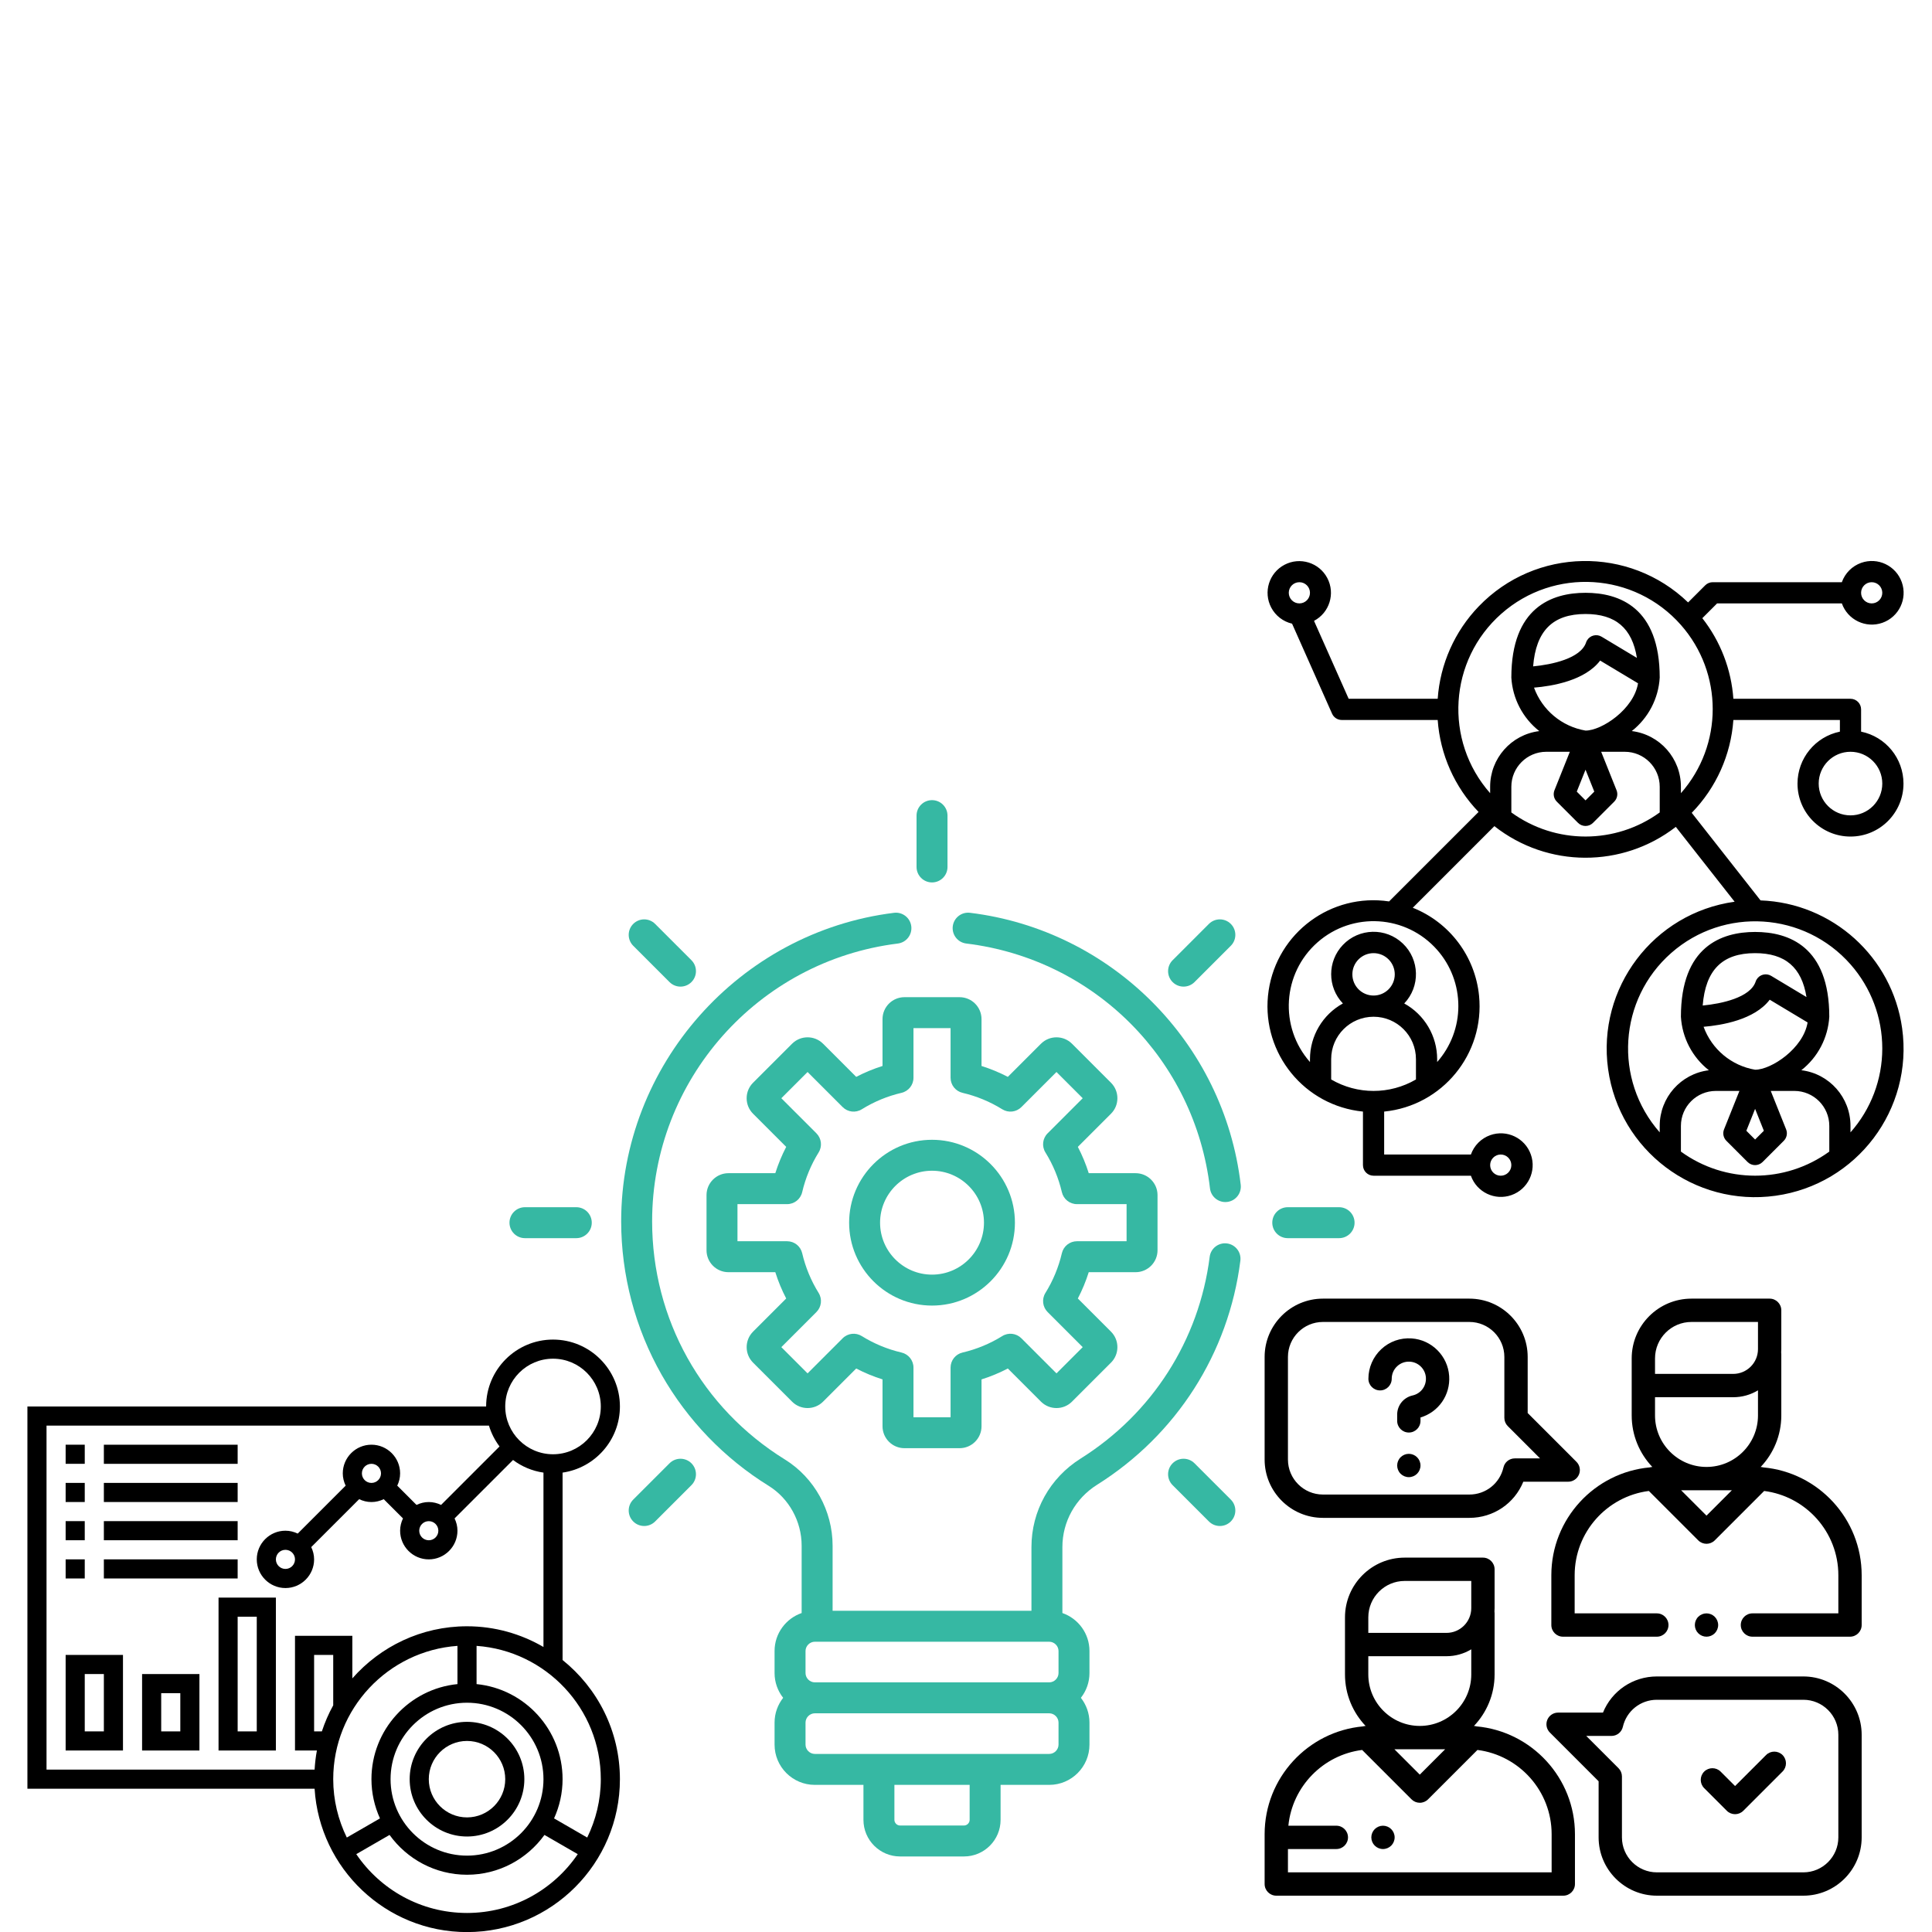 <?xml version="1.0" encoding="UTF-8" standalone="no"?>
<!-- Generator: Adobe Illustrator 19.0.0, SVG Export Plug-In . SVG Version: 6.00 Build 0)  -->

<svg
   xmlns:dc="http://purl.org/dc/elements/1.1/"
   xmlns:cc="http://creativecommons.org/ns#"
   xmlns:rdf="http://www.w3.org/1999/02/22-rdf-syntax-ns#"
   xmlns:svg="http://www.w3.org/2000/svg"
   xmlns="http://www.w3.org/2000/svg"
   xmlns:sodipodi="http://sodipodi.sourceforge.net/DTD/sodipodi-0.dtd"
   xmlns:inkscape="http://www.inkscape.org/namespaces/inkscape"
   version="1.1"
   id="Capa_1"
   x="0px"
   y="0px"
   viewBox="0 0 280 280"
   xml:space="preserve"
   sodipodi:docname="business.svg"
   width="280"
   height="280"
   inkscape:version="0.92.4 (fd57863, 2020-04-02)"><defs
   id="defs101" /><sodipodi:namedview
   pagecolor="#ffffff"
   bordercolor="#666666"
   borderopacity="1"
   objecttolerance="10"
   gridtolerance="10"
   guidetolerance="10"
   inkscape:pageopacity="0"
   inkscape:pageshadow="2"
   inkscape:window-width="1853"
   inkscape:window-height="1025"
   id="namedview99"
   showgrid="false"
   fit-margin-top="0"
   fit-margin-left="0"
   fit-margin-right="0"
   fit-margin-bottom="0"
   inkscape:zoom="1.3037256"
   inkscape:cx="182.92531"
   inkscape:cy="135.22971"
   inkscape:window-x="67"
   inkscape:window-y="27"
   inkscape:window-maximized="1"
   inkscape:current-layer="Capa_1" />
<g
   id="g6"
   fill="#36b8a3"
   transform="matrix(0.299,0,0,0.299,58.532,115.963)">
	<g
   id="g4">
		<path
   d="m 354.675,180.814 h -22.714 c -1.387,-4.402 -3.151,-8.664 -5.28,-12.753 L 342.741,152 c 2.007,-2.007 3.112,-4.676 3.112,-7.515 0,-2.84 -1.105,-5.509 -3.112,-7.516 L 323.84,118.067 c -4.144,-4.141 -10.886,-4.143 -15.031,0.001 l -16.061,16.061 c -4.089,-2.129 -8.352,-3.894 -12.753,-5.28 v -22.715 c -10e-4,-5.86 -4.769,-10.629 -10.63,-10.629 h -26.731 c -5.86,0 -10.628,4.768 -10.628,10.629 v 22.715 c -4.402,1.387 -8.664,3.151 -12.754,5.28 L 203.19,118.067 c -4.144,-4.142 -10.886,-4.141 -15.03,0.001 l -18.9,18.9 c -2.008,2.007 -3.114,4.676 -3.114,7.516 0,2.839 1.106,5.508 3.113,7.515 l 16.061,16.061 c -2.129,4.089 -3.894,8.352 -5.28,12.753 h -22.715 c -5.86,0 -10.628,4.768 -10.628,10.629 v 26.731 c 0,5.86 4.768,10.628 10.628,10.628 h 22.715 c 1.387,4.401 3.151,8.665 5.28,12.753 l -16.061,16.061 c -4.144,4.144 -4.144,10.887 0,15.031 l 18.901,18.901 c 4.144,4.145 10.888,4.144 15.031,0 l 16.061,-16.061 c 4.089,2.129 8.353,3.894 12.754,5.28 v 22.715 c 0,5.86 4.768,10.628 10.628,10.628 h 26.731 c 5.86,0 10.629,-4.768 10.629,-10.628 v -22.715 c 4.4,-1.386 8.664,-3.151 12.753,-5.28 l 16.061,16.061 c 4.145,4.145 10.888,4.144 15.032,0 l 18.9,-18.901 c 2.007,-2.007 3.112,-4.676 3.112,-7.515 0,-2.839 -1.105,-5.508 -3.112,-7.516 l -16.061,-16.061 c 2.129,-4.089 3.894,-8.352 5.28,-12.753 h 22.715 c 5.86,0 10.629,-4.768 10.629,-10.628 v -26.731 c 10e-4,-5.86 -4.768,-10.628 -10.628,-10.628 z m -4.37,32.987 h -24.059 c -3.484,0 -6.509,2.399 -7.303,5.792 -1.599,6.835 -4.283,13.318 -7.978,19.267 -1.839,2.96 -1.396,6.796 1.067,9.261 l 17.011,17.011 -12.718,12.718 -17.011,-17.011 c -2.464,-2.464 -6.3,-2.908 -9.262,-1.068 -5.95,3.695 -12.433,6.379 -19.266,7.979 -3.393,0.793 -5.792,3.818 -5.792,7.303 v 24.06 h -17.985 v -24.06 c 0,-3.484 -2.399,-6.509 -5.792,-7.303 -6.833,-1.598 -13.316,-4.282 -19.267,-7.979 -2.959,-1.836 -6.796,-1.396 -9.261,1.068 l -17.011,17.011 -12.718,-12.718 17.011,-17.011 c 2.464,-2.464 2.906,-6.3 1.068,-9.261 -3.695,-5.95 -6.379,-12.433 -7.978,-19.267 -0.793,-3.393 -3.819,-5.792 -7.303,-5.792 h -24.059 v -17.985 h 24.059 c 3.484,0 6.509,-2.399 7.303,-5.792 1.599,-6.834 4.283,-13.317 7.978,-19.267 1.838,-2.96 1.396,-6.796 -1.068,-9.261 l -17.011,-17.011 12.718,-12.718 17.011,17.011 c 2.462,2.464 6.3,2.907 9.261,1.068 5.949,-3.695 12.432,-6.379 19.267,-7.978 3.393,-0.793 5.792,-3.818 5.792,-7.303 v -24.06 h 17.985 v 24.06 c 0,3.484 2.399,6.509 5.792,7.303 6.834,1.599 13.316,4.283 19.267,7.978 2.958,1.837 6.796,1.394 9.261,-1.068 l 17.011,-17.011 12.718,12.718 -17.011,17.011 c -2.464,2.464 -2.906,6.3 -1.067,9.261 3.694,5.948 6.378,12.431 7.978,19.267 0.794,3.393 3.818,5.792 7.303,5.792 h 24.059 z"
   id="path2"
   inkscape:connector-curvature="0" />
	</g>
</g>
<g
   id="g12"
   fill="#36b8a3"
   transform="matrix(0.299,0,0,0.299,58.532,115.963)">
	<g
   id="g10">
		<path
   d="m 256,164.628 c -22.156,0 -40.18,18.025 -40.18,40.18 0,22.155 18.025,40.18 40.18,40.18 22.155,0 40.18,-18.025 40.18,-40.18 0,-22.155 -18.024,-40.18 -40.18,-40.18 z m 0,65.36 c -13.884,0 -25.18,-11.296 -25.18,-25.18 0,-13.884 11.296,-25.18 25.18,-25.18 13.884,0 25.18,11.296 25.18,25.18 0,13.884 -11.296,25.18 -25.18,25.18 z"
   id="path8"
   inkscape:connector-curvature="0" />
	</g>
</g>
<g
   id="g18"
   fill="#36b8a3"
   transform="matrix(0.299,0,0,0.299,58.532,115.963)">
	<g
   id="g16">
		<path
   d="M 83.574,197.308 H 58.692 c -4.142,0 -7.5,3.358 -7.5,7.5 0,4.142 3.358,7.5 7.5,7.5 h 24.882 c 4.142,0 7.5,-3.358 7.5,-7.5 0,-4.142 -3.358,-7.5 -7.5,-7.5 z"
   id="path14"
   inkscape:connector-curvature="0" />
	</g>
</g>
<g
   id="g24"
   fill="#36b8a3"
   transform="matrix(0.299,0,0,0.299,58.532,115.963)">
	<g
   id="g22">
		<path
   d="m 453.309,197.308 h -24.882 c -4.143,0 -7.5,3.358 -7.5,7.5 0,4.142 3.357,7.5 7.5,7.5 h 24.882 c 4.143,0 7.5,-3.358 7.5,-7.5 0,-4.142 -3.358,-7.5 -7.5,-7.5 z"
   id="path20"
   inkscape:connector-curvature="0" />
	</g>
</g>
<g
   id="g30"
   fill="#36b8a3"
   transform="matrix(0.299,0,0,0.299,58.532,115.963)">
	<g
   id="g28">
		<path
   d="m 139.379,321.429 c -2.928,-2.929 -7.677,-2.929 -10.607,0 l -17.594,17.594 c -2.929,2.929 -2.929,7.678 0,10.607 2.929,2.929 7.678,2.929 10.607,0 l 17.594,-17.594 c 2.929,-2.929 2.929,-7.678 0,-10.607 z"
   id="path26"
   inkscape:connector-curvature="0" />
	</g>
</g>
<g
   id="g36"
   fill="#36b8a3"
   transform="matrix(0.299,0,0,0.299,58.532,115.963)">
	<g
   id="g34">
		<path
   d="m 400.822,59.988 c -2.93,-2.929 -7.678,-2.929 -10.608,0 L 372.62,77.582 c -2.929,2.929 -2.929,7.678 0,10.607 2.93,2.929 7.678,2.928 10.608,0 l 17.594,-17.594 c 2.929,-2.93 2.929,-7.679 0,-10.607 z"
   id="path32"
   inkscape:connector-curvature="0" />
	</g>
</g>
<g
   id="g42"
   fill="#36b8a3"
   transform="matrix(0.299,0,0,0.299,58.532,115.963)">
	<g
   id="g40">
		<path
   d="m 256.001,0 c -4.143,0 -7.5,3.358 -7.5,7.5 v 24.882 c 0,4.142 3.357,7.5 7.5,7.5 4.143,0 7.5,-3.358 7.5,-7.5 V 7.5 c 0,-4.142 -3.357,-7.5 -7.5,-7.5 z"
   id="path38"
   inkscape:connector-curvature="0" />
	</g>
</g>
<g
   id="g48"
   fill="#36b8a3"
   transform="matrix(0.299,0,0,0.299,58.532,115.963)">
	<g
   id="g46">
		<path
   d="m 400.822,339.023 -17.594,-17.594 c -2.93,-2.929 -7.678,-2.929 -10.608,0 -2.929,2.929 -2.929,7.679 0,10.607 l 17.594,17.594 c 2.93,2.929 7.678,2.929 10.608,0 2.929,-2.929 2.929,-7.678 0,-10.607 z"
   id="path44"
   inkscape:connector-curvature="0" />
	</g>
</g>
<g
   id="g54"
   fill="#36b8a3"
   transform="matrix(0.299,0,0,0.299,58.532,115.963)">
	<g
   id="g52">
		<path
   d="M 139.379,77.582 121.785,59.988 c -2.929,-2.929 -7.678,-2.929 -10.607,0 -2.929,2.929 -2.929,7.678 0,10.607 l 17.594,17.594 c 2.929,2.929 7.678,2.929 10.607,0 2.929,-2.93 2.929,-7.679 0,-10.607 z"
   id="path50"
   inkscape:connector-curvature="0" />
	</g>
</g>
<g
   id="g60"
   fill="#36b8a3"
   transform="matrix(0.299,0,0,0.299,58.532,115.963)">
	<g
   id="g58">
		<path
   d="M 405.629,186.435 C 397.558,117.56 342.961,62.958 274.409,54.602 c -4.105,-0.505 -7.852,2.426 -8.354,6.537 -0.501,4.112 2.426,7.852 6.538,8.354 62.257,7.588 110.837,56.395 118.136,118.688 0.447,3.817 3.688,6.627 7.439,6.627 0.292,0 0.586,-0.017 0.883,-0.051 4.116,-0.481 7.06,-4.207 6.578,-8.322 z"
   id="path56"
   inkscape:connector-curvature="0" />
	</g>
</g>
<g
   id="g66"
   fill="#36b8a3"
   transform="matrix(0.299,0,0,0.299,58.532,115.963)">
	<g
   id="g64">
		<path
   d="m 398.963,214.868 c -4.116,-0.524 -7.863,2.389 -8.383,6.499 -5.113,40.388 -27.909,76.025 -62.543,97.77 -14.931,9.375 -23.844,25.419 -23.844,42.917 v 30.867 H 207.81 v -31.55 c 0,-16.944 -8.855,-32.952 -23.108,-41.775 -40.306,-24.95 -64.37,-68.107 -64.371,-115.446 0,-68.352 51.198,-126.238 119.091,-134.648 4.111,-0.509 7.03,-4.255 6.521,-8.366 -0.509,-4.11 -4.253,-7.037 -8.366,-6.521 -75.015,9.293 -132.25,73.803 -132.249,149.535 0,26.133 6.797,51.881 19.658,74.461 12.467,21.89 30.386,40.472 51.818,53.739 9.871,6.11 16.002,17.23 16.002,29.02 v 32.643 c -7.626,2.65 -13.125,9.892 -13.125,18.409 v 10.692 c 0,4.527 1.564,8.688 4.161,12.001 -2.598,3.313 -4.161,7.473 -4.161,12.001 v 10.691 c 0,10.753 8.749,19.501 19.501,19.501 h 23.58 v 16.955 c 0,9.781 7.957,17.738 17.737,17.738 h 30.997 c 9.781,0 17.737,-7.957 17.737,-17.738 v -16.955 h 23.58 c 10.753,0 19.501,-8.749 19.501,-19.501 v -10.691 c 0,-4.527 -1.564,-8.688 -4.162,-12.001 2.598,-3.313 4.162,-7.473 4.162,-12.001 v -10.692 c 0,-8.518 -5.498,-15.759 -13.125,-18.409 v -31.96 c 0,-12.305 6.287,-23.599 16.82,-30.212 38.454,-24.144 63.768,-63.724 69.447,-108.59 0.525,-4.11 -2.384,-7.863 -6.493,-8.383 z M 274.235,494.262 c 0,1.483 -1.253,2.737 -2.736,2.737 h -30.997 c -1.483,0 -2.736,-1.253 -2.736,-2.737 v -16.955 h 36.469 z m 43.082,-36.456 c 0,2.439 -2.061,4.5 -4.5,4.5 -13.24,0 -101.138,0 -113.632,0 -2.439,0 -4.5,-2.061 -4.5,-4.5 v -10.691 c 0,-2.439 2.061,-4.5 4.5,-4.5 h 113.632 c 2.439,0 4.5,2.061 4.5,4.5 z m 0,-34.693 c 0,2.439 -2.061,4.5 -4.5,4.5 H 199.185 c -2.439,0 -4.5,-2.061 -4.5,-4.5 v -10.692 c 0,-2.439 2.061,-4.5 4.5,-4.5 h 113.632 c 2.439,0 4.5,2.061 4.5,4.5 z"
   id="path62"
   inkscape:connector-curvature="0" />
	</g>
</g>
<g
   id="g68"
   transform="translate(-251.153,361.481)">
</g>
<g
   id="g70"
   transform="translate(-251.153,361.481)">
</g>
<g
   id="g72"
   transform="translate(-251.153,361.481)">
</g>
<g
   id="g74"
   transform="translate(-251.153,361.481)">
</g>
<g
   id="g76"
   transform="translate(-251.153,361.481)">
</g>
<g
   id="g78"
   transform="translate(-251.153,361.481)">
</g>
<g
   id="g80"
   transform="translate(-251.153,361.481)">
</g>
<g
   id="g82"
   transform="translate(-251.153,361.481)">
</g>
<g
   id="g84"
   transform="translate(-251.153,361.481)">
</g>
<g
   id="g86"
   transform="translate(-251.153,361.481)">
</g>
<g
   id="g88"
   transform="translate(-251.153,361.481)">
</g>
<g
   id="g90"
   transform="translate(-251.153,361.481)">
</g>
<g
   id="g92"
   transform="translate(-251.153,361.481)">
</g>
<g
   id="g94"
   transform="translate(-251.153,361.481)">
</g>
<g
   id="g96"
   transform="translate(-251.153,361.481)">
</g>
<g
   id="g936"
   transform="matrix(1.385,0,0,1.385,2.588,192.757)"><path
     id="path910"
     d="M 57,34.53 V 14.92 C 60.387,14.432 63,11.519 63,8 63,4.141 59.86,1 56,1 52.14,1 49,4.141 49,8 H 1 v 40 h 30.051 c 0.52,8.356 7.465,15 15.949,15 8.822,0 16,-7.178 16,-16 0,-5.039 -2.347,-9.535 -6,-12.47 z M 56,3 c 2.757,0 5,2.243 5,5 0,2.757 -2.243,5 -5,5 -2.757,0 -5,-2.243 -5,-5 0,-2.757 2.243,-5 5,-5 z M 3,10 h 46.295 c 0.239,0.798 0.619,1.533 1.107,2.185 l -6.116,6.116 C 43.894,18.113 43.462,18 43,18 c -0.462,0 -0.894,0.113 -1.285,0.301 L 39.7,16.286 C 39.887,15.894 40,15.462 40,15 c 0,-1.654 -1.346,-3 -3,-3 -1.654,0 -3,1.346 -3,3 0,0.462 0.113,0.894 0.301,1.285 L 29.286,21.3 C 28.894,21.113 28.462,21 28,21 c -1.654,0 -3,1.346 -3,3 0,1.654 1.346,3 3,3 1.654,0 3,-1.346 3,-3 0,-0.462 -0.113,-0.894 -0.301,-1.285 L 35.714,17.7 c 0.392,0.187 0.824,0.3 1.286,0.3 0.462,0 0.894,-0.113 1.285,-0.301 L 40.3,19.714 C 40.113,20.106 40,20.538 40,21 c 0,1.654 1.346,3 3,3 1.654,0 3,-1.346 3,-3 0,-0.462 -0.113,-0.894 -0.301,-1.285 l 6.117,-6.116 c 0.915,0.686 2.001,1.151 3.184,1.322 V 33.166 C 52.643,31.797 49.916,31 47,31 42.22,31 37.934,33.118 35,36.453 V 32 h -6 v 12 h 2.292 c -0.124,0.653 -0.199,1.322 -0.241,2 H 3 Z m 40,10 c 0.551,0 1,0.448 1,1 0,0.552 -0.449,1 -1,1 -0.551,0 -1,-0.448 -1,-1 0,-0.552 0.449,-1 1,-1 z m -7,-5 c 0,-0.552 0.449,-1 1,-1 0.551,0 1,0.448 1,1 0,0.552 -0.449,1 -1,1 -0.551,0 -1,-0.448 -1,-1 z m -7,9 c 0,0.552 -0.449,1 -1,1 -0.551,0 -1,-0.448 -1,-1 0,-0.552 0.449,-1 1,-1 0.551,0 1,0.448 1,1 z m 18,31 c -4.411,0 -8,-3.589 -8,-8 0,-4.411 3.589,-8 8,-8 4.411,0 8,3.589 8,8 0,4.411 -3.589,8 -8,8 z M 33,39.271 C 32.521,40.135 32.125,41.048 31.811,42 H 31 v -8 h 2 z m 13,-6.22 v 4 c -5.046,0.504 -9,4.773 -9,9.949 0,1.463 0.324,2.85 0.891,4.104 l -3.469,2.003 C 33.52,51.259 33,49.191 33,47 33,39.618 38.747,33.567 46,33.051 Z M 47,61 c -4.814,0 -9.068,-2.443 -11.588,-6.155 l 3.483,-2.011 C 40.713,55.352 43.664,57 47,57 c 3.336,0 6.287,-1.648 8.105,-4.166 l 3.483,2.011 C 56.068,58.557 51.814,61 47,61 Z M 59.578,53.107 56.109,51.104 C 56.676,49.85 57,48.463 57,47 57,41.824 53.046,37.554 48,37.051 v -4 c 7.253,0.516 13,6.567 13,13.949 0,2.191 -0.52,4.259 -1.422,6.107 z"
     inkscape:connector-curvature="0" /><path
     id="path912"
     d="m 47,41 c -3.309,0 -6,2.691 -6,6 0,3.309 2.691,6 6,6 3.309,0 6,-2.691 6,-6 0,-3.309 -2.691,-6 -6,-6 z m 0,10 c -2.206,0 -4,-1.794 -4,-4 0,-2.206 1.794,-4 4,-4 2.206,0 4,1.794 4,4 0,2.206 -1.794,4 -4,4 z"
     inkscape:connector-curvature="0" /><path
     id="path914"
     d="m 5,12 h 2 v 2 H 5 Z"
     inkscape:connector-curvature="0" /><path
     id="path916"
     d="m 9,12 h 14 v 2 H 9 Z"
     inkscape:connector-curvature="0" /><path
     id="path918"
     d="m 5,16 h 2 v 2 H 5 Z"
     inkscape:connector-curvature="0" /><path
     id="path920"
     d="m 9,16 h 14 v 2 H 9 Z"
     inkscape:connector-curvature="0" /><path
     id="path922"
     d="m 5,20 h 2 v 2 H 5 Z"
     inkscape:connector-curvature="0" /><path
     id="path924"
     d="m 9,20 h 14 v 2 H 9 Z"
     inkscape:connector-curvature="0" /><path
     id="path926"
     d="m 5,24 h 2 v 2 H 5 Z"
     inkscape:connector-curvature="0" /><path
     id="path928"
     d="m 9,24 h 14 v 2 H 9 Z"
     inkscape:connector-curvature="0" /><path
     id="path930"
     d="m 5,44 h 6 V 34 H 5 Z m 2,-8 h 2 v 6 H 7 Z"
     inkscape:connector-curvature="0" /><path
     id="path932"
     d="m 13,44 h 6 v -8 h -6 z m 2,-6 h 2 v 4 h -2 z"
     inkscape:connector-curvature="0" /><path
     id="path934"
     d="m 21,44 h 6 V 28 h -6 z m 2,-14 h 2 v 12 h -2 z"
     inkscape:connector-curvature="0" /></g><g
   id="g1092"
   transform="matrix(0.169,0,0,0.169,183.279,188.208)"><g
     id="g963">
	<g
   id="g961">
		<path
   id="path959"
   d="m 181.72,366.814 c -0.723,-0.206 -1.463,-0.322 -2.208,-0.362 10.954,-11.513 17.7,-27.066 17.7,-44.174 v -52.611 c 0,-0.481 -0.046,-0.95 -0.111,-1.412 0.066,-0.95 0.111,-1.906 0.111,-2.872 v -33.286 c 0,-5.523 -4.477,-10 -10,-10 h -67.073 c -28.245,0 -51.223,22.979 -51.223,51.223 v 48.958 c 0,17.108 6.745,32.661 17.7,44.174 -0.744,0.04 -1.484,0.156 -2.206,0.362 C 37.153,371.093 0,410.924 0,459.276 V 502 c 0,5.523 4.477,10 10,10 h 246.127 c 5.523,0 10,-4.477 10,-10 v -42.724 c 0,-48.351 -37.151,-88.182 -84.407,-92.462 z M 88.916,286.001 v -12.682 c 0,-17.216 14.007,-31.223 31.223,-31.223 h 57.073 v 23.286 c 0,11.723 -9.537,21.26 -21.26,21.26 H 88.916 Z m 0,20.641 h 67.036 c 7.772,0 15.047,-2.162 21.26,-5.914 v 21.549 c 0,24.343 -19.805,44.148 -44.148,44.148 -24.343,0 -44.148,-19.805 -44.148,-44.148 z m 65.913,79.784 -21.765,21.766 -21.765,-21.766 z M 246.128,492 v 0 H 20 v -20 h 41.5 c 5.523,0 10,-4.477 10,-10 0,-5.523 -4.477,-10 -10,-10 H 20.365 c 3.359,-33.716 29.806,-60.717 63.255,-64.969 l 42.373,42.373 c 1.875,1.875 4.419,2.929 7.071,2.929 2.652,0 5.196,-1.054 7.071,-2.929 l 42.373,-42.373 c 35.824,4.553 63.62,35.204 63.62,72.245 z"
   inkscape:connector-curvature="0" />
	</g>
</g><g
     id="g969">
	<g
   id="g967">
		<path
   id="path965"
   d="m 427.595,144.718 c -0.723,-0.206 -1.464,-0.322 -2.21,-0.362 10.954,-11.513 17.699,-27.066 17.699,-44.174 V 47.57 c 0,-0.481 -0.046,-0.95 -0.111,-1.412 0.066,-0.95 0.111,-1.906 0.111,-2.872 V 10 c 0,-5.523 -4.477,-10 -10,-10 h -67.073 c -28.245,0 -51.223,22.979 -51.223,51.223 v 48.958 c 0,17.108 6.745,32.661 17.699,44.174 -0.745,0.04 -1.487,0.156 -2.21,0.362 -47.255,4.281 -84.405,44.112 -84.405,92.462 v 42.723 c 0,5.523 4.477,10 10,10 h 80.46 c 5.523,0 10,-4.477 10,-10 0,-5.523 -4.477,-10 -10,-10 h -70.46 V 237.18 c 0,-37.041 27.795,-67.692 63.619,-72.245 l 42.373,42.373 c 1.953,1.953 4.512,2.929 7.071,2.929 2.559,0 5.119,-0.976 7.071,-2.929 l 42.373,-42.373 C 464.205,169.489 492,200.139 492,237.18 v 32.723 h -73.667 c -5.523,0 -10,4.477 -10,10 0,5.523 4.477,10 10,10 H 502 c 5.523,0 10,-4.477 10,-10 V 237.18 c 0,-48.35 -37.151,-88.181 -84.405,-92.462 z m -48.658,41.377 -21.765,-21.765 h 43.53 z m 44.148,-85.914 c 0,24.343 -19.805,44.148 -44.148,44.148 -24.343,0 -44.148,-19.804 -44.148,-44.147 V 84.546 h 67.036 c 7.772,0 15.047,-2.163 21.26,-5.914 z m 0,-56.895 c 0,11.723 -9.537,21.26 -21.26,21.26 H 334.789 V 63.905 51.223 C 334.789,34.007 348.796,20 366.012,20 h 57.073 z"
   inkscape:connector-curvature="0" />
	</g>
</g><g
     id="g975">
	<g
   id="g973">
		<path
   id="path971"
   d="m 386.01,272.83 c -1.86,-1.86 -4.44,-2.93 -7.07,-2.93 -2.64,0 -5.21,1.07 -7.07,2.93 -1.87,1.86 -2.93,4.44 -2.93,7.07 0,2.64 1.06,5.21 2.93,7.07 1.86,1.87 4.43,2.93 7.07,2.93 2.63,0 5.21,-1.06 7.07,-2.93 1.86,-1.86 2.93,-4.43 2.93,-7.07 0,-2.63 -1.07,-5.21 -2.93,-7.07 z"
   inkscape:connector-curvature="0" />
	</g>
</g><g
     id="g981">
	<g
   id="g979">
		<path
   id="path977"
   d="M 267.405,139.929 225.584,98.108 V 50 c 0,-27.57 -22.43,-50 -50,-50 H 50 C 22.43,0 0,22.43 0,50 v 88 c 0,27.57 22.43,50 50,50 h 125.583 c 20.674,0 38.702,-12.407 46.266,-31 h 38.484 c 4.044,0 7.691,-2.437 9.239,-6.173 1.548,-3.736 0.692,-8.038 -2.167,-10.898 z M 214.554,137 c -4.659,0 -8.701,3.217 -9.746,7.758 C 201.66,158.442 189.643,168 175.583,168 H 50 C 33.458,168 20,154.542 20,138 V 50 C 20,33.458 33.458,20 50,20 h 125.583 c 16.542,0 30,13.458 30,30 v 52.25 c 0,2.652 1.054,5.196 2.929,7.071 L 236.191,137 Z"
   inkscape:connector-curvature="0" />
	</g>
</g><g
     id="g987">
	<g
   id="g985">
		<path
   id="path983"
   d="M 462,324 H 336.417 c -20.674,0 -38.702,12.407 -46.266,31 h -38.484 c -4.044,0 -7.691,2.437 -9.239,6.173 -1.548,3.736 -0.692,8.038 2.167,10.898 l 41.821,41.821 V 462 c 0,27.57 22.43,50 50,50 H 462 c 27.57,0 50,-22.43 50,-50 v -88 c 0,-27.57 -22.43,-50 -50,-50 z m 30,138 c 0,16.542 -13.458,30 -30,30 H 336.417 c -16.542,0 -30,-13.458 -30,-30 v -52.25 c 0,-2.652 -1.054,-5.196 -2.929,-7.071 L 275.809,375 h 21.637 c 4.659,0 8.701,-3.217 9.746,-7.758 C 310.34,353.558 322.357,344 336.417,344 H 462 c 16.542,0 30,13.458 30,30 z"
   inkscape:connector-curvature="0" />
	</g>
</g><g
     id="g993">
	<g
   id="g991">
		<path
   id="path989"
   d="m 444.156,391.392 c -3.904,-3.905 -10.236,-3.905 -14.141,0 l -26.583,26.583 -12.361,-12.361 c -3.905,-3.905 -10.237,-3.905 -14.143,0 -3.905,3.905 -3.905,10.237 0,14.143 l 19.432,19.432 c 1.953,1.953 4.512,2.929 7.071,2.929 2.559,0 5.119,-0.976 7.071,-2.929 l 33.654,-33.654 c 3.905,-3.905 3.905,-10.237 0,-14.143 z"
   inkscape:connector-curvature="0" />
	</g>
</g><g
     id="g999">
	<g
   id="g997">
		<path
   id="path995"
   d="m 158.253,66.268 c -1.182,-17.147 -15.004,-30.969 -32.151,-32.151 -9.723,-0.669 -18.991,2.611 -26.091,9.239 -7.001,6.535 -11.017,15.775 -11.017,25.349 0.001,5.524 4.478,10.001 10.001,10.001 5.523,0 10,-4.477 10,-10 0,-4.111 1.656,-7.921 4.664,-10.729 3.003,-2.804 6.938,-4.196 11.069,-3.906 7.239,0.499 13.074,6.334 13.573,13.573 0.505,7.319 -4.293,13.787 -11.408,15.379 -7.788,1.742 -13.227,8.513 -13.227,16.465 v 5.335 c 0,5.523 4.477,10 10,10 5.523,0 10,-4.477 10,-10 v -2.91 c 15.494,-4.622 25.719,-19.229 24.587,-35.645 z"
   inkscape:connector-curvature="0" />
	</g>
</g><g
     id="g1005">
	<g
   id="g1003">
		<path
   id="path1001"
   d="m 130.74,136.02 c -1.86,-1.86 -4.44,-2.93 -7.07,-2.93 -2.64,0 -5.21,1.07 -7.07,2.93 -1.87,1.86 -2.93,4.44 -2.93,7.07 0,2.63 1.06,5.21 2.93,7.07 1.86,1.86 4.43,2.93 7.07,2.93 2.63,0 5.21,-1.07 7.07,-2.93 1.86,-1.86 2.93,-4.44 2.93,-7.07 0,-2.63 -1.07,-5.21 -2.93,-7.07 z"
   inkscape:connector-curvature="0" />
	</g>
</g><g
     id="g1011">
	<g
   id="g1009">
		<path
   id="path1007"
   d="m 108.57,454.93 c -1.86,-1.86 -4.44,-2.93 -7.07,-2.93 -2.63,0 -5.21,1.07 -7.07,2.93 -1.86,1.86 -2.93,4.44 -2.93,7.07 0,2.63 1.07,5.21 2.93,7.07 1.86,1.86 4.44,2.93 7.07,2.93 2.63,0 5.21,-1.07 7.07,-2.93 1.86,-1.86 2.93,-4.44 2.93,-7.07 0,-2.63 -1.07,-5.21 -2.93,-7.07 z"
   inkscape:connector-curvature="0" />
	</g>
</g><g
     id="g1013">
</g><g
     id="g1015">
</g><g
     id="g1017">
</g><g
     id="g1019">
</g><g
     id="g1021">
</g><g
     id="g1023">
</g><g
     id="g1025">
</g><g
     id="g1027">
</g><g
     id="g1029">
</g><g
     id="g1031">
</g><g
     id="g1033">
</g><g
     id="g1035">
</g><g
     id="g1037">
</g><g
     id="g1039">
</g><g
     id="g1041">
</g></g><g
   id="g1155"
   transform="matrix(0.192,0,0,0.192,183.689,81.304)"><g
     id="g1098">
	<g
   id="g1096">
		<path
   id="path1094"
   d="m 372.189,256.191 -51.928,-66.104 c 18.439,-18.904 29.574,-43.737 31.424,-70.08 h 80.408 v 8.8 c -18.613,3.825 -31.979,20.198 -32,39.2 0.005,22.091 17.917,39.996 40.008,39.992 22.091,-0.004 39.996,-17.917 39.992,-40.008 -0.004,-19.005 -13.379,-35.383 -32,-39.184 v -16.8 c 0,-4.418 -3.582,-8 -8,-8 h -88.408 c -1.564,-22.165 -9.728,-43.355 -23.44,-60.84 l 11.16,-11.16 h 94.16 c 4.418,12.497 18.131,19.046 30.627,14.627 12.497,-4.418 19.046,-18.131 14.627,-30.627 C 474.4,3.511 460.689,-3.039 448.193,1.379 441.358,3.795 435.982,9.172 433.566,16.006 h -97.472 c -2.122,0 -4.156,0.844 -5.656,2.344 l -12.92,12.92 C 273.06,-11.546 202.31,-10.215 159.493,34.243 141.295,53.139 130.324,77.835 128.502,104.006 h -67.2 L 35.149,45.183 C 46.84,39.03 51.33,24.566 45.178,12.875 39.026,1.184 24.561,-3.305 12.87,2.847 1.18,8.999 -3.31,23.463 2.842,35.154 6.075,41.298 11.819,45.735 18.581,47.31 l 30.2,67.952 c 1.286,2.887 4.152,4.746 7.312,4.744 h 72.408 c 1.842,26.04 12.762,50.608 30.856,69.424 l -67.536,67.536 c -43.669,-6.543 -84.374,23.553 -90.917,67.222 -6.543,43.669 23.553,84.374 67.222,90.917 1.318,0.198 2.641,0.362 3.967,0.493 v 40.408 c 0,4.418 3.582,8 8,8 h 73.472 c 4.418,12.497 18.131,19.046 30.627,14.627 12.496,-4.419 19.046,-18.131 14.627,-30.627 -4.419,-12.496 -18.131,-19.046 -30.627,-14.627 -6.835,2.416 -12.211,7.793 -14.627,14.627 H 88.093 v -32.408 c 43.938,-4.38 76.007,-43.55 71.627,-87.489 -2.964,-29.732 -22.26,-55.331 -50.027,-66.367 l 61.6,-61.6 c 40.116,31.586 96.582,31.813 136.952,0.552 l 44.384,56.496 c -61.285,8.549 -104.036,65.16 -95.487,126.444 8.549,61.285 65.16,104.036 126.444,95.487 61.285,-8.549 104.036,-65.16 95.487,-126.444 -7.508,-53.83 -52.569,-94.507 -106.884,-96.486 z m 91.904,-88.184 c 0,13.255 -10.745,24 -24,24 -13.255,0 -24,-10.745 -24,-24 0,-13.255 10.745,-24 24,-24 13.255,0 24,10.745 24,24 z m -8,-152 c 4.418,0 8,3.582 8,8 0,4.418 -3.582,8 -8,8 -4.418,0 -8,-3.582 -8,-8 0,-4.418 3.582,-8 8,-8 z m -432,16 c -4.418,0 -8,-3.582 -8,-8 0,-4.418 3.582,-8 8,-8 4.418,0 8,3.582 8,8 0,4.418 -3.582,8 -8,8 z m 152,416 c 4.418,0 8,3.582 8,8 0,4.418 -3.582,8 -8,8 -4.418,0 -8,-3.582 -8,-8 0,-4.418 3.582,-8 8,-8 z m -64,-56.656 c -19.771,11.546 -44.229,11.546 -64,0 v -15.344 c 0,-17.673 14.327,-32 32,-32 17.673,0 32,14.327 32,32 z m -48,-79.344 c 0,-8.837 7.163,-16 16,-16 8.837,0 16,7.163 16,16 0,8.837 -7.163,16 -16,16 -8.837,0 -16,-7.164 -16,-16 z m 64,-18.472 c 10.342,11.727 16.034,26.835 16,42.472 -0.003,15.546 -5.694,30.553 -16,42.192 v -2.192 c -0.01,-17.49 -9.533,-33.591 -24.856,-42.024 12.203,-12.784 11.731,-33.04 -1.053,-45.243 -12.784,-12.202 -33.04,-11.731 -45.243,1.053 -11.803,12.365 -11.803,31.824 0,44.189 -15.32,8.435 -24.839,24.535 -24.848,42.024 v 2.192 c -23.379,-26.51 -20.841,-66.953 5.668,-90.332 26.51,-23.379 66.953,-20.841 90.332,5.669 z m 168,-103.736 c -33.397,24.246 -78.603,24.246 -112,0 v -19.392 c 0,-14.58 11.82,-26.4 26.4,-26.4 h 17.76 l -11.608,29.024 c -1.189,2.973 -0.49,6.37 1.776,8.632 l 16,16 c 3.124,3.123 8.188,3.123 11.312,0 l 16,-16 c 2.266,-2.263 2.965,-5.659 1.776,-8.632 l -11.6,-29.024 h 17.784 c 14.58,0 26.4,11.82 26.4,26.4 z M 241.238,59.887 c -0.3,0.5 -0.544,1.03 -0.728,1.583 -4.048,12.136 -25.903,16.736 -39.975,18.072 2.146,-26.81 14.762,-39.536 39.559,-39.536 22.704,0 35.2,10.736 38.776,33.136 l -26.656,-16 c -3.79,-2.272 -8.704,-1.043 -10.976,2.745 z m 9.887,15.272 28.592,17.16 c -3.208,19.584 -27.344,35.688 -39.624,35.688 -17.843,-3.039 -32.686,-15.412 -38.888,-32.416 13.696,-1.128 38.424,-5.28 49.92,-20.432 z m -4.424,98.92 -6.608,6.616 -6.608,-6.616 6.608,-16.536 z m 28.296,-45.704 c 12.48,-9.821 20.159,-24.515 21.096,-40.368 0,-52.896 -30.456,-64 -56,-64 -25.544,0 -56,11.104 -56,64 0.93,15.862 8.61,30.566 21.096,40.392 -21.206,2.613 -37.127,20.641 -37.096,42.008 v 4.864 C 133.024,135.507 136.83,74.842 176.595,39.773 216.36,4.704 277.024,8.51 312.093,48.274 c 32,36.285 32,90.711 0,126.996 v -4.864 c 0.043,-21.375 -15.881,-39.418 -37.096,-42.031 z m 149.096,317.424 c -33.397,24.246 -78.603,24.246 -112,0 v -19.392 c 0,-14.58 11.82,-26.4 26.4,-26.4 h 17.76 l -11.608,29.024 c -1.189,2.973 -0.49,6.369 1.776,8.632 l 16,16 c 3.124,3.123 8.188,3.123 11.312,0 l 16,-16 c 2.266,-2.263 2.965,-5.659 1.776,-8.632 l -11.6,-29.024 h 17.784 c 14.58,0 26.4,11.82 26.4,26.4 z m -44.968,-114.64 v -0.008 l 28.592,17.16 c -3.208,19.592 -27.344,35.696 -39.624,35.696 -17.843,-3.039 -32.686,-15.412 -38.888,-32.416 13.696,-1.128 38.424,-5.281 49.92,-20.432 z m -50.592,4.384 v 0 c 2.144,-26.808 14.76,-39.536 39.56,-39.536 22.704,0 35.2,10.736 38.776,33.136 l -26.656,-16 c -3.789,-2.273 -8.703,-1.044 -10.976,2.745 -0.3,0.5 -0.544,1.03 -0.728,1.583 -4.048,12.136 -25.904,16.736 -39.976,18.072 z m 46.168,94.536 -6.608,6.616 -6.608,-6.616 6.608,-16.536 z m 65.392,1.215 v -4.888 c 0.043,-21.376 -15.881,-39.418 -37.096,-42.032 12.48,-9.821 20.159,-24.515 21.096,-40.368 0,-52.896 -30.456,-64 -56,-64 -25.544,0 -56,11.104 -56,64 0.93,15.862 8.61,30.566 21.096,40.392 -21.206,2.613 -37.127,20.641 -37.096,42.008 v 4.864 c -34.987,-39.795 -31.089,-100.419 8.706,-135.406 39.795,-34.987 100.419,-31.089 135.406,8.706 15.416,17.534 23.909,40.088 23.888,63.435 -0.005,23.32 -8.541,45.831 -24,63.289 z"
   inkscape:connector-curvature="0" />
	</g>
</g><g
     id="g1100">
</g><g
     id="g1102">
</g><g
     id="g1104">
</g><g
     id="g1106">
</g><g
     id="g1108">
</g><g
     id="g1110">
</g><g
     id="g1112">
</g><g
     id="g1114">
</g><g
     id="g1116">
</g><g
     id="g1118">
</g><g
     id="g1120">
</g><g
     id="g1122">
</g><g
     id="g1124">
</g><g
     id="g1126">
</g><g
     id="g1128">
</g></g></svg>
